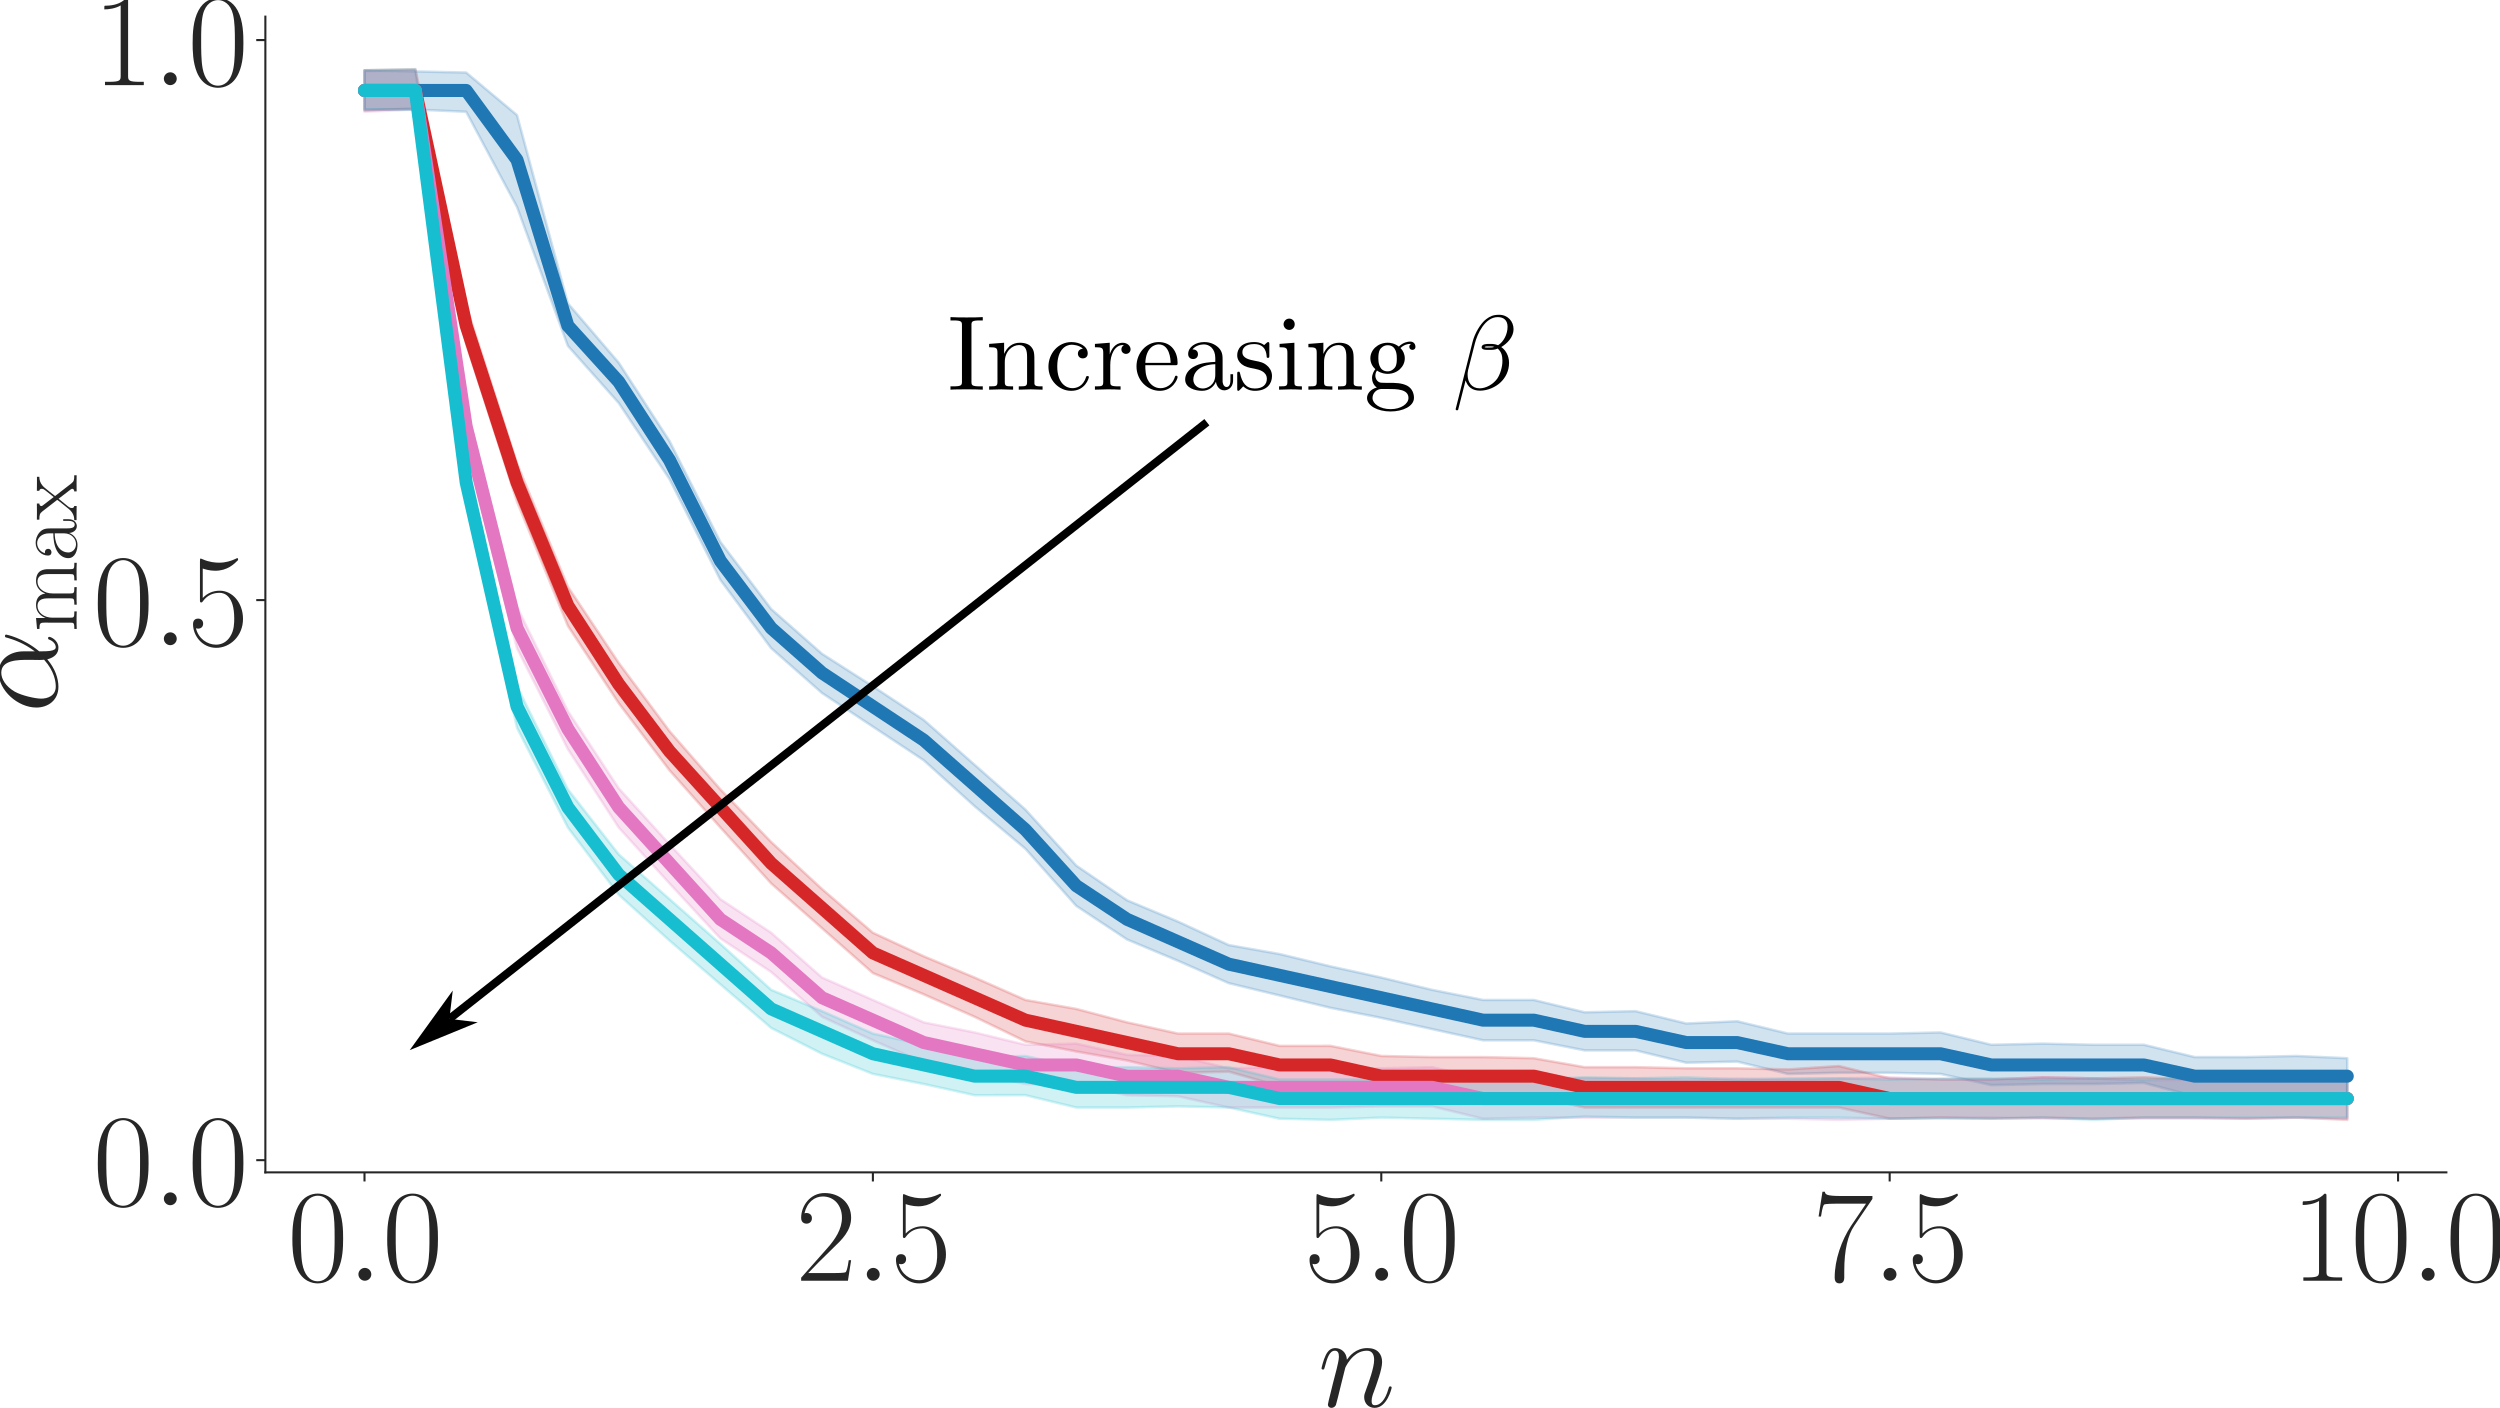 <?xml version="1.0" encoding="UTF-8" standalone="no"?>
<svg
   width="959.422pt"
   height="540.286pt"
   viewBox="0 0 959.422 540.286"
   version="1.1"
   id="svg79"
   sodipodi:docname="plot_range_time.svg"
   inkscape:version="1.3.2 (091e20e, 2023-11-25)"
   xmlns:inkscape="http://www.inkscape.org/namespaces/inkscape"
   xmlns:sodipodi="http://sodipodi.sourceforge.net/DTD/sodipodi-0.dtd"
   xmlns:xlink="http://www.w3.org/1999/xlink"
   xmlns="http://www.w3.org/2000/svg"
   xmlns:svg="http://www.w3.org/2000/svg"
   xmlns:rdf="http://www.w3.org/1999/02/22-rdf-syntax-ns#"
   xmlns:cc="http://creativecommons.org/ns#"
   xmlns:dc="http://purl.org/dc/elements/1.1/">
  <sodipodi:namedview
     id="namedview79"
     pagecolor="#ffffff"
     bordercolor="#000000"
     borderopacity="0.25"
     inkscape:showpageshadow="2"
     inkscape:pageopacity="0.0"
     inkscape:pagecheckerboard="0"
     inkscape:deskcolor="#d1d1d1"
     inkscape:document-units="pt"
     inkscape:zoom="0.48516875"
     inkscape:cx="693.57311"
     inkscape:cy="379.24949"
     inkscape:window-width="1312"
     inkscape:window-height="721"
     inkscape:window-x="0"
     inkscape:window-y="25"
     inkscape:window-maximized="0"
     inkscape:current-layer="svg79" />
  <defs
     id="defs1">
    <marker
       style="overflow:visible"
       id="DartArrow"
       refX="0"
       refY="0"
       orient="auto-start-reverse"
       inkscape:stockid="Dart arrow"
       markerWidth="1"
       markerHeight="1"
       viewBox="0 0 1 1"
       inkscape:isstock="true"
       inkscape:collect="always"
       preserveAspectRatio="xMidYMid">
      <path
         style="fill:context-stroke;fill-rule:evenodd;stroke:none"
         d="M 0,0 5,-5 -12.5,0 5,5 Z"
         transform="scale(-0.5)"
         id="path6" />
    </marker>
    <style
       type="text/css"
       id="style1">*{stroke-linejoin: round; stroke-linecap: butt}</style>
  </defs>
  <g
     id="figure_1"
     transform="translate(-33.162,-62.726)">
    <g
       id="axes_1">
      <g
         id="patch_2">
        <path
           d="M 135,512.64 H 972 V 69.12 H 135 Z"
           style="fill:#ffffff"
           id="path2" />
      </g>
      <g
         id="matplotlib.axis_1">
        <g
           id="xtick_1">
          <g
             id="line2d_1">
            <defs
               id="defs2">
              <path
                 id="m6bc3007062"
                 d="M 0,0 V 3.5"
                 style="stroke:#262626;stroke-width:0.8" />
            </defs>
            <g
               id="g2">
              <use
                 xlink:href="#m6bc3007062"
                 x="173.045"
                 y="512.64"
                 style="fill:#262626;stroke:#262626;stroke-width:0.8"
                 id="use2" />
            </g>
          </g>
          <g
             id="text_1">
            <!-- $\mathdefault{0.0}$ -->
            <g
               style="fill:#262626"
               transform="matrix(0.5,0,0,-0.5,143.426,554.233)"
               id="g5">
              <defs
                 id="defs3">
                <path
                   id="CMR17-30"
                   d="m 2688,2025 c 0,391 -6,1055 -275,1566 -237,448 -615,607 -947,607 -308,0 -698,-140 -941,-601 C 269,3118 243,2524 243,2025 c 0,-364 7,-919 205,-1406 275,-658 768,-747 1018,-747 294,0 742,121 1004,728 192,442 218,959 218,1425 z M 1466,-26 c -410,0 -653,351 -743,838 -70,376 -70,926 -70,1284 0,492 0,901 83,1291 122,542 480,709 730,709 262,0 601,-173 723,-696 83,-364 89,-793 89,-1304 0,-416 0,-927 -76,-1304 C 2067,95 1690,-26 1466,-26 Z"
                   transform="scale(0.016)" />
                <path
                   id="CMMI12-3a"
                   d="M 1178,307 C 1178,492 1024,619 870,619 685,619 557,466 557,313 557,128 710,0 864,0 c 186,0 314,153 314,307 z"
                   transform="scale(0.016)" />
              </defs>
              <use
                 xlink:href="#CMR17-30"
                 transform="scale(0.996)"
                 id="use3" />
              <use
                 xlink:href="#CMMI12-3a"
                 transform="matrix(0.996,0,0,0.996,45.69,0)"
                 id="use4" />
              <use
                 xlink:href="#CMR17-30"
                 transform="matrix(0.996,0,0,0.996,72.788,0)"
                 id="use5" />
            </g>
          </g>
        </g>
        <g
           id="xtick_2">
          <g
             id="line2d_2">
            <g
               id="g6">
              <use
                 xlink:href="#m6bc3007062"
                 x="368.15"
                 y="512.64"
                 style="fill:#262626;stroke:#262626;stroke-width:0.8"
                 id="use6" />
            </g>
          </g>
          <g
             id="text_2">
            <!-- $\mathdefault{2.5}$ -->
            <g
               style="fill:#262626"
               transform="matrix(0.5,0,0,-0.5,338.531,554.233)"
               id="g9">
              <defs
                 id="defs6">
                <path
                   id="CMR17-32"
                   d="M 2669,989 H 2554 C 2490,536 2438,459 2413,420 2381,369 1920,369 1830,369 H 602 c 230,250 678,703 1222,1228 390,370 845,805 845,1438 0,755 -602,1189 -1274,1189 -704,0 -1133,-620 -1133,-1194 0,-250 186,-282 263,-282 64,0 256,39 256,262 0,197 -167,254 -256,254 -39,0 -77,-6 -103,-19 122,545 493,813 884,813 556,0 921,-441 921,-1023 0,-556 -326,-1035 -691,-1451 L 262,146 V 0 h 2253 z"
                   transform="scale(0.016)" />
                <path
                   id="CMR17-35"
                   d="m 730,3692 c 64,-26 326,-108 595,-108 595,0 921,327 1107,516 0,57 0,92 -38,92 -7,0 -20,0 -71,-29 -224,-105 -486,-190 -806,-190 -192,0 -480,26 -794,166 -70,32 -83,32 -89,32 -32,0 -39,-7 -39,-134 V 2203 c 0,-114 0,-146 64,-146 32,0 45,13 77,57 205,287 486,408 806,408 224,0 704,-140 704,-1233 0,-204 0,-574 -192,-868 C 1894,159 1645,25 1370,25 947,25 518,320 403,814 c 26,-7 77,-19 103,-19 83,0 243,45 243,243 0,172 -122,242 -243,242 -148,0 -244,-90 -244,-269 0,-557 442,-1139 1120,-1139 660,0 1287,568 1287,1392 0,766 -499,1360 -1120,1360 -327,0 -602,-121 -819,-350 z"
                   transform="scale(0.016)" />
              </defs>
              <use
                 xlink:href="#CMR17-32"
                 transform="scale(0.996)"
                 id="use7" />
              <use
                 xlink:href="#CMMI12-3a"
                 transform="matrix(0.996,0,0,0.996,45.69,0)"
                 id="use8" />
              <use
                 xlink:href="#CMR17-35"
                 transform="matrix(0.996,0,0,0.996,72.788,0)"
                 id="use9" />
            </g>
          </g>
        </g>
        <g
           id="xtick_3">
          <g
             id="line2d_3">
            <g
               id="g10">
              <use
                 xlink:href="#m6bc3007062"
                 x="563.255"
                 y="512.64"
                 style="fill:#262626;stroke:#262626;stroke-width:0.8"
                 id="use10" />
            </g>
          </g>
          <g
             id="text_3">
            <!-- $\mathdefault{5.0}$ -->
            <g
               style="fill:#262626"
               transform="matrix(0.5,0,0,-0.5,533.636,554.233)"
               id="g13">
              <use
                 xlink:href="#CMR17-35"
                 transform="scale(0.996)"
                 id="use11" />
              <use
                 xlink:href="#CMMI12-3a"
                 transform="matrix(0.996,0,0,0.996,45.69,0)"
                 id="use12" />
              <use
                 xlink:href="#CMR17-30"
                 transform="matrix(0.996,0,0,0.996,72.788,0)"
                 id="use13" />
            </g>
          </g>
        </g>
        <g
           id="xtick_4">
          <g
             id="line2d_4">
            <g
               id="g14">
              <use
                 xlink:href="#m6bc3007062"
                 x="758.36"
                 y="512.64"
                 style="fill:#262626;stroke:#262626;stroke-width:0.8"
                 id="use14" />
            </g>
          </g>
          <g
             id="text_4">
            <!-- $\mathdefault{7.5}$ -->
            <g
               style="fill:#262626"
               transform="matrix(0.5,0,0,-0.5,728.741,554.233)"
               id="g17">
              <defs
                 id="defs14">
                <path
                   id="CMR17-37"
                   d="m 2886,3941 v 140 H 1382 c -748,0 -761,84 -787,207 H 480 L 294,3094 h 116 c 19,121 64,446 140,567 39,51 512,51 621,51 H 2579 L 1869,2661 C 1395,1954 1069,999 1069,165 c 0,-76 0,-293 230,-293 231,0 231,217 231,299 v 294 c 0,1043 179,1731 473,2171 z"
                   transform="scale(0.016)" />
              </defs>
              <use
                 xlink:href="#CMR17-37"
                 transform="scale(0.996)"
                 id="use15" />
              <use
                 xlink:href="#CMMI12-3a"
                 transform="matrix(0.996,0,0,0.996,45.69,0)"
                 id="use16" />
              <use
                 xlink:href="#CMR17-35"
                 transform="matrix(0.996,0,0,0.996,72.788,0)"
                 id="use17" />
            </g>
          </g>
        </g>
        <g
           id="xtick_5">
          <g
             id="line2d_5">
            <g
               id="g18">
              <use
                 xlink:href="#m6bc3007062"
                 x="953.465"
                 y="512.64"
                 style="fill:#262626;stroke:#262626;stroke-width:0.8"
                 id="use18" />
            </g>
          </g>
          <g
             id="text_5">
            <!-- $\mathdefault{10.0}$ -->
            <g
               style="fill:#262626"
               transform="matrix(0.5,0,0,-0.5,912.423,554.233)"
               id="g22">
              <defs
                 id="defs18">
                <path
                   id="CMR17-31"
                   d="m 1702,4058 c 0,134 -6,134 -96,134 -249,-276 -627,-365 -985,-365 -19,0 -51,0 -58,-19 -6,-13 -6,-26 -6,-160 198,0 531,38 787,191 V 461 C 1344,236 1331,160 781,160 H 589 V 0 c 307,0 627,0 934,0 307,0 627,0 935,0 v 160 h -192 c -551,0 -564,70 -564,298 z"
                   transform="scale(0.016)" />
              </defs>
              <use
                 xlink:href="#CMR17-31"
                 transform="scale(0.996)"
                 id="use19" />
              <use
                 xlink:href="#CMR17-30"
                 transform="matrix(0.996,0,0,0.996,45.69,0)"
                 id="use20" />
              <use
                 xlink:href="#CMMI12-3a"
                 transform="matrix(0.996,0,0,0.996,91.381,0)"
                 id="use21" />
              <use
                 xlink:href="#CMR17-30"
                 transform="matrix(0.996,0,0,0.996,118.478,0)"
                 id="use22" />
            </g>
          </g>
        </g>
        <g
           id="text_6">
          <!-- $n$ -->
          <g
             style="fill:#262626"
             transform="matrix(0.5,0,0,-0.5,538.942,602.514)"
             id="g23">
            <defs
               id="defs22">
              <path
                 id="CMMI12-6e"
                 d="m 1318,1871 c 13,39 173,358 410,562 166,153 384,256 634,256 256,0 345,-192 345,-447 0,-364 -262,-1092 -390,-1437 -58,-154 -90,-237 -90,-352 0,-287 199,-517 506,-517 595,0 819,939 819,977 0,32 -26,58 -64,58 -58,0 -64,-19 -96,-128 C 3245,319 3002,64 2752,64 c -64,0 -166,0 -166,205 0,160 70,352 108,441 128,353 397,1070 397,1435 0,383 -224,671 -710,671 -570,0 -871,-401 -986,-561 -19,363 -281,561 -563,561 -205,0 -346,-121 -454,-338 -116,-230 -205,-613 -205,-639 0,-25 25,-57 70,-57 51,0 58,6 96,153 103,390 218,754 474,754 147,0 198,-103 198,-294 0,-141 -64,-390 -109,-588 L 723,1118 C 698,996 627,709 595,594 550,428 480,128 480,96 480,6 550,-64 646,-64 c 77,0 167,38 218,134 13,32 70,256 102,383 l 141,575 z"
                 transform="scale(0.016)" />
            </defs>
            <use
               xlink:href="#CMMI12-6e"
               transform="scale(0.996)"
               id="use23" />
          </g>
        </g>
      </g>
      <g
         id="matplotlib.axis_2">
        <g
           id="ytick_1">
          <g
             id="line2d_6">
            <defs
               id="defs23">
              <path
                 id="m4cc9521951"
                 d="M 0,0 H -3.5"
                 style="stroke:#262626;stroke-width:0.8" />
            </defs>
            <g
               id="g24">
              <use
                 xlink:href="#m4cc9521951"
                 x="135"
                 y="507.955"
                 style="fill:#262626;stroke:#262626;stroke-width:0.8"
                 id="use24" />
            </g>
          </g>
          <g
             id="text_7">
            <!-- $\mathdefault{0.0}$ -->
            <g
               style="fill:#262626"
               transform="matrix(0.5,0,0,-0.5,68.761,525.251)"
               id="g27">
              <use
                 xlink:href="#CMR17-30"
                 transform="scale(0.996)"
                 id="use25" />
              <use
                 xlink:href="#CMMI12-3a"
                 transform="matrix(0.996,0,0,0.996,45.69,0)"
                 id="use26" />
              <use
                 xlink:href="#CMR17-30"
                 transform="matrix(0.996,0,0,0.996,72.788,0)"
                 id="use27" />
            </g>
          </g>
        </g>
        <g
           id="ytick_2">
          <g
             id="line2d_7">
            <g
               id="g28">
              <use
                 xlink:href="#m4cc9521951"
                 x="135"
                 y="293.029"
                 style="fill:#262626;stroke:#262626;stroke-width:0.8"
                 id="use28" />
            </g>
          </g>
          <g
             id="text_8">
            <!-- $\mathdefault{0.5}$ -->
            <g
               style="fill:#262626"
               transform="matrix(0.5,0,0,-0.5,68.761,310.326)"
               id="g31">
              <use
                 xlink:href="#CMR17-30"
                 transform="scale(0.996)"
                 id="use29" />
              <use
                 xlink:href="#CMMI12-3a"
                 transform="matrix(0.996,0,0,0.996,45.69,0)"
                 id="use30" />
              <use
                 xlink:href="#CMR17-35"
                 transform="matrix(0.996,0,0,0.996,72.788,0)"
                 id="use31" />
            </g>
          </g>
        </g>
        <g
           id="ytick_3">
          <g
             id="line2d_8">
            <g
               id="g32">
              <use
                 xlink:href="#m4cc9521951"
                 x="135"
                 y="78.104"
                 style="fill:#262626;stroke:#262626;stroke-width:0.8"
                 id="use32" />
            </g>
          </g>
          <g
             id="text_9">
            <!-- $\mathdefault{1.0}$ -->
            <g
               style="fill:#262626"
               transform="matrix(0.5,0,0,-0.5,68.761,95.4)"
               id="g35">
              <use
                 xlink:href="#CMR17-31"
                 transform="scale(0.996)"
                 id="use33" />
              <use
                 xlink:href="#CMMI12-3a"
                 transform="matrix(0.996,0,0,0.996,45.69,0)"
                 id="use34" />
              <use
                 xlink:href="#CMR17-30"
                 transform="matrix(0.996,0,0,0.996,72.788,0)"
                 id="use35" />
            </g>
          </g>
        </g>
        <g
           id="text_10">
          <!-- $\alpha_{\mathrm{max}}$ -->
          <g
             style="fill:#262626"
             transform="matrix(0,-0.5,-0.5,0,55.072,336.3)"
             id="g39">
            <defs
               id="defs35">
              <path
                 id="CMMI12-b"
                 d="m 2963,1616 c 0,619 -352,1199 -1030,1199 C 1094,2815 256,1902 256,996 256,441 602,-64 1254,-64 c 397,0 871,153 1325,536 90,-357 288,-536 563,-536 346,0 519,358 519,441 0,57 -45,57 -64,57 -51,0 -58,-19 -77,-70 -58,-160 -205,-300 -358,-300 -199,0 -199,408 -199,798 653,779 807,1584 807,1590 0,58 -52,58 -71,58 -57,0 -64,-19 -89,-134 -84,-281 -250,-779 -647,-1303 z M 2560,626 C 1997,121 1491,64 1267,64 813,64 685,466 685,766 c 0,274 141,926 339,1278 262,447 621,644 909,644 621,0 621,-811 621,-1347 0,-159 -7,-325 -7,-485 0,-128 7,-160 13,-230 z"
                 transform="scale(0.016)" />
              <path
                 id="CMR17-6d"
                 d="m 4326,1933 c 0,319 -57,857 -819,857 -435,0 -736,-294 -851,-639 h -6 c -77,525 -455,639 -813,639 -506,0 -768,-390 -864,-646 h -7 v 646 l -755,-70 v -166 c 378,0 435,-39 435,-346 V 428 C 646,184 621,153 211,153 V -13 C 365,0 646,0 813,0 c 166,0 454,0 608,-13 v 166 c -410,0 -435,25 -435,275 v 1230 c 0,589 358,1030 806,1030 474,0 525,-422 525,-730 V 428 c 0,-244 -26,-275 -435,-275 V -13 c 153,13 435,13 601,13 167,0 455,0 608,-13 v 166 c -409,0 -435,25 -435,275 v 1230 c 0,589 358,1030 806,1030 474,0 525,-422 525,-730 V 428 c 0,-244 -25,-275 -435,-275 V -13 c 154,13 435,13 602,13 166,0 454,0 608,-13 v 166 c -410,0 -436,25 -436,275 z"
                 transform="scale(0.016)" />
              <path
                 id="CMR17-61"
                 d="m 2304,1653 c 0,419 0,641 -269,890 -237,209 -512,273 -729,273 -506,0 -871,-409 -871,-845 0,-243 192,-243 231,-243 83,0 230,50 230,226 0,158 -122,227 -230,227 -26,0 -58,-7 -77,-13 134,424 480,546 704,546 320,0 672,-285 672,-829 V 1600 C 1587,1600 1133,1549 774,1357 371,1133 256,813 256,570 256,77 832,-64 1171,-64 c 352,0 679,203 819,575 13,-278 192,-529 474,-529 134,0 474,88 474,585 V 920 H 2822 V 562 c 0,-384 -172,-434 -256,-434 -262,0 -262,330 -262,610 z M 1965,870 C 1965,317 1568,38 1216,38 896,38 646,275 646,570 c 0,191 84,530 455,735 307,173 659,199 864,199 z"
                 transform="scale(0.016)" />
              <path
                 id="CMR17-78"
                 d="m 1664,1477 c 192,249 410,529 589,739 211,242 454,344 736,344 v 166 c -109,0 -333,0 -448,0 -173,0 -371,0 -519,6 v -166 c 90,-13 141,-77 141,-166 0,-115 -64,-185 -96,-229 l -473,-598 -564,733 c -57,70 -57,82 -57,114 0,77 64,140 173,140 v 172 c -154,-6 -429,-6 -589,-6 -173,0 -378,0 -519,6 v -172 c 346,0 423,-26 576,-217 l 736,-948 c 13,-13 45,-51 45,-70 C 1395,1299 838,619 768,530 480,185 179,160 6,160 V 0 c 109,0 333,0 448,0 128,0 410,0 525,-6 v 166 c -38,6 -141,19 -141,165 0,115 52,185 109,261 l 531,650 557,-724 c 51,-70 128,-166 128,-211 0,-90 -77,-141 -179,-141 V -6 c 154,6 429,6 589,6 173,0 377,0 518,-6 v 166 c -320,0 -416,12 -569,210 z"
                 transform="scale(0.016)" />
            </defs>
            <use
               xlink:href="#CMMI12-b"
               transform="scale(0.996)"
               id="use36" />
            <use
               xlink:href="#CMR17-6d"
               transform="matrix(0.697,0,0,0.697,62.047,-14.944)"
               id="use37" />
            <use
               xlink:href="#CMR17-61"
               transform="matrix(0.697,0,0,0.697,115.89,-14.944)"
               id="use38" />
            <use
               xlink:href="#CMR17-78"
               transform="matrix(0.697,0,0,0.697,147.873,-14.944)"
               id="use39" />
          </g>
        </g>
      </g>
      <g
         id="PolyCollection_1">
        <defs
           id="defs39">
          <path
             id="m9696ae42c2"
             d="m 173.045,-486.29 v 15.045 l 19.51,0.011 19.51,0.849 19.51,36.537 19.51,53.301 19.51,21.922 19.51,29.23 19.51,38.687 19.51,26.221 19.51,17.194 19.51,12.896 19.51,12.896 19.51,17.624 19.51,16.334 19.51,21.922 19.51,12.896 19.51,8.167 19.51,8.597 19.51,4.728 19.51,4.728 19.51,3.869 19.51,4.299 19.51,4.299 h 19.51 l 19.51,3.869 h 19.51 l 19.51,4.728 19.51,-0.43 19.51,4.739 19.51,-0.441 h 19.51 l 19.51,0.43 19.51,4.299 19.51,-0.43 h 19.51 l 19.51,-0.419 19.51,5.147 h 19.51 19.51 l 19.51,-0.43 v -14.185 0 l -19.51,-0.86 -19.51,0.43 H 875.423 L 855.913,-112.32 H 836.402 l -19.51,-0.441 -19.51,0.441 -19.51,-4.728 -19.51,0.43 h -19.51 -19.51 l -19.51,-4.728 -19.51,0.86 -19.51,-4.739 -19.51,0.441 -19.51,-4.728 -19.51,-0.011 -19.51,-3.869 -19.51,-4.718 -19.51,-4.299 -19.51,-4.728 -19.51,-3.439 -19.51,-9.027 -19.51,-8.167 -19.51,-13.325 -19.51,-21.493 -19.51,-17.194 -19.51,-17.194 -19.51,-12.906 -19.51,-12.466 -19.51,-17.183 -19.51,-25.791 -19.51,-38.697 -19.51,-30.079 -19.51,-22.782 -19.51,-72.215 -19.51,-16.334 -19.51,-0.43 z"
             style="stroke:#1f77b4;stroke-opacity:0.2" />
        </defs>
        <g
           clip-path="url(#pbe1e196b96)"
           id="g40">
          <use
             xlink:href="#m9696ae42c2"
             x="0"
             y="576"
             style="fill:#1f77b4;fill-opacity:0.2;stroke:#1f77b4;stroke-opacity:0.2"
             id="use40" />
        </g>
      </g>
      <g
         id="PolyCollection_2">
        <defs
           id="defs40">
          <path
             id="meb25e61eee"
             d="m 173.045,-486.29 v 15.475 l 19.51,-0.86 19.51,90.269 19.51,60.609 19.51,47.713 19.51,29.67 19.51,25.78 19.51,21.922 19.51,21.493 19.51,17.194 19.51,17.194 19.51,8.167 19.51,8.608 19.51,9.446 19.51,3.869 19.51,3.45 19.51,4.728 19.51,-0.441 19.51,5.588 19.51,-0.43 19.51,4.309 19.51,-0.011 19.51,0.441 19.51,-0.441 19.51,4.299 h 19.51 19.51 19.51 19.51 19.51 l 19.51,4.299 19.51,-0.419 19.51,0.419 19.51,-0.43 19.51,0.43 19.51,-0.43 h 19.51 l 19.51,0.441 19.51,-0.43 19.51,0.849 v -15.045 0 l -19.51,-0.86 -19.51,0.849 -19.51,-0.419 -19.51,-0.86 -19.51,0.43 -19.51,-0.43 -19.51,0.86 -19.51,-0.011 -19.51,-0.43 -19.51,-4.718 -19.51,1.29 -19.51,-0.43 h -19.51 l -19.51,-0.43 H 641.297 l -19.51,-3.439 -19.51,-0.43 h -19.51 l -19.51,-0.43 -19.51,-3.879 -19.51,0.011 -19.51,-4.728 h -19.51 l -19.51,-4.299 -19.51,-5.158 -19.51,-3.439 -19.51,-8.608 -19.51,-8.156 -19.51,-9.027 -19.51,-16.764 -19.51,-18.054 -19.51,-20.203 -19.51,-22.352 -19.51,-26.221 -19.51,-29.23 -19.51,-47.284 -19.51,-60.609 -19.51,-90.699 z"
             style="stroke:#d62728;stroke-opacity:0.2" />
        </defs>
        <g
           clip-path="url(#pbe1e196b96)"
           id="g41">
          <use
             xlink:href="#meb25e61eee"
             x="0"
             y="576"
             style="fill:#d62728;fill-opacity:0.2;stroke:#d62728;stroke-opacity:0.2"
             id="use41" />
        </g>
      </g>
      <g
         id="PolyCollection_3">
        <defs
           id="defs41">
          <path
             id="meaeb1e5325"
             d="m 173.045,-485.86 v 15.475 l 19.51,-0.86 19.51,129.385 19.51,77.373 19.51,38.687 19.51,30.1 19.51,21.482 19.51,21.063 19.51,12.896 19.51,17.205 19.51,9.016 19.51,8.597 19.51,3.869 19.51,4.299 19.51,0.441 19.51,3.858 19.51,0.43 19.51,4.299 h 19.51 19.51 l 19.51,-0.419 19.51,-0.011 19.51,4.728 19.51,-0.43 h 19.51 l 19.51,0.011 19.51,-0.011 19.51,0.43 h 19.51 l 19.51,0.43 19.51,-0.43 19.51,-0.43 19.51,0.011 19.51,0.43 19.51,-0.011 h 19.51 19.51 19.51 l 19.51,-0.419 19.51,0.419 v -15.475 0 l -19.51,0.43 -19.51,-0.43 -19.51,0.43 -19.51,0.419 -19.51,-0.849 -19.51,-0.43 -19.51,0.86 h -19.51 l -19.51,-0.86 -19.51,0.43 -19.51,0.43 -19.51,-0.43 -19.51,0.43 -19.51,-0.43 H 641.297 621.787 l -19.51,-0.011 -19.51,-4.288 -19.51,0.43 -19.51,0.419 -19.51,-0.849 -19.51,0.43 -19.51,-4.739 -19.51,-0.419 -19.51,-4.299 -19.51,0.43 -19.51,-4.728 -19.51,-3.869 -19.51,-8.597 -19.51,-8.597 -19.51,-17.194 -19.51,-12.896 -19.51,-21.063 -19.51,-21.493 -19.51,-29.66 -19.51,-39.976 -19.51,-76.943 -19.51,-128.955 z"
             style="stroke:#e377c2;stroke-opacity:0.2" />
        </defs>
        <g
           clip-path="url(#pbe1e196b96)"
           id="g42">
          <use
             xlink:href="#meaeb1e5325"
             x="0"
             y="576"
             style="fill:#e377c2;fill-opacity:0.2;stroke:#e377c2;stroke-opacity:0.2"
             id="use42" />
        </g>
      </g>
      <g
         id="PolyCollection_4">
        <defs
           id="defs42">
          <path
             id="m2c6236c106"
             d="m 173.045,-486.29 v 15.045 h 19.51 l 19.51,150.878 19.51,86.4 19.51,38.257 19.51,25.802 19.51,17.613 19.51,16.775 19.51,16.753 19.51,9.887 19.51,7.737 19.51,3.879 19.51,4.299 19.51,-0.011 19.51,4.728 h 19.51 l 19.51,-0.43 19.51,0.43 19.51,4.299 19.51,0.43 19.51,-0.86 19.51,0.43 19.51,0.43 h 19.51 l 19.51,-1.29 19.51,0.43 h 19.51 l 19.51,0.43 19.51,-0.43 h 19.51 l 19.51,0.43 h 19.51 19.51 l 19.51,-0.43 19.51,0.86 19.51,-0.86 h 19.51 19.51 19.51 19.51 v -15.045 0 l -19.51,0.43 -19.51,-0.43 -19.51,-0.43 -19.51,0.86 -19.51,-0.43 -19.51,0.43 -19.51,-0.43 h -19.51 l -19.51,0.43 -19.51,-0.43 h -19.51 l -19.51,0.43 -19.51,-0.86 -19.51,0.419 -19.51,-0.419 -19.51,0.86 -19.51,-0.43 -19.51,-0.86 -19.51,1.29 h -19.51 l -19.51,-0.011 -19.51,-4.718 -19.51,0.43 -19.51,-0.441 -19.51,0.011 -19.51,-4.299 -19.51,0.43 -19.51,-4.739 -19.51,-4.288 -19.51,-8.597 -19.51,-8.178 -19.51,-17.613 -19.51,-17.194 -19.51,-17.194 -19.51,-24.942 -19.51,-39.536 -19.51,-85.54 -19.51,-151.307 z"
             style="stroke:#17becf;stroke-opacity:0.2" />
        </defs>
        <g
           clip-path="url(#pbe1e196b96)"
           id="g43">
          <use
             xlink:href="#m2c6236c106"
             x="0"
             y="576"
             style="fill:#17becf;fill-opacity:0.2;stroke:#17becf;stroke-opacity:0.2"
             id="use43" />
        </g>
      </g>
      <g
         id="line2d_9">
        <path
           d="m 173.045,97.447 h 19.51 19.51 l 19.51,26.651 19.51,63.618 19.51,21.493 19.51,30.09 19.51,38.687 19.51,25.791 19.51,17.194 19.51,12.896 19.51,12.896 19.51,17.194 19.51,17.194 19.51,21.493 19.51,12.896 19.51,8.597 19.51,8.597 19.51,4.298 19.51,4.299 19.51,4.299 19.51,4.299 19.51,4.298 h 19.51 l 19.51,4.299 h 19.51 l 19.51,4.299 h 19.51 l 19.51,4.299 h 19.51 19.51 19.51 l 19.51,4.298 h 19.51 19.51 19.51 l 19.51,4.299 h 19.51 19.51 19.51"
           clip-path="url(#pbe1e196b96)"
           style="fill:none;stroke:#1f77b4;stroke-width:5;stroke-linecap:round"
           id="path43" />
      </g>
      <g
         id="line2d_10">
        <path
           d="m 173.045,97.447 h 19.51 l 19.51,90.269 19.51,60.179 19.51,47.284 19.51,30.09 19.51,25.791 19.51,21.493 19.51,21.493 19.51,17.194 19.51,17.194 19.51,8.597 19.51,8.597 19.51,8.597 19.51,4.299 19.51,4.299 19.51,4.299 h 19.51 l 19.51,4.298 h 19.51 l 19.51,4.299 h 19.51 19.51 19.51 l 19.51,4.299 h 19.51 19.51 19.51 19.51 19.51 l 19.51,4.299 h 19.51 19.51 19.51 19.51 19.51 19.51 19.51 19.51 19.51"
           clip-path="url(#pbe1e196b96)"
           style="fill:none;stroke:#d62728;stroke-width:5;stroke-linecap:round"
           id="path44" />
      </g>
      <g
         id="line2d_11">
        <path
           d="m 173.045,97.447 h 19.51 l 19.51,128.955 19.51,77.373 19.51,38.687 19.51,30.09 19.51,21.493 19.51,21.493 19.51,12.896 19.51,17.194 19.51,8.597 19.51,8.597 19.51,4.299 19.51,4.298 h 19.51 l 19.51,4.299 h 19.51 l 19.51,4.299 h 19.51 19.51 19.51 19.51 l 19.51,4.299 h 19.51 19.51 19.51 19.51 19.51 19.51 19.51 19.51 19.51 19.51 19.51 19.51 19.51 19.51 19.51 19.51 19.51"
           clip-path="url(#pbe1e196b96)"
           style="fill:none;stroke:#e377c2;stroke-width:5;stroke-linecap:round"
           id="path45" />
      </g>
      <g
         id="line2d_12">
        <path
           d="m 173.045,97.447 h 19.51 l 19.51,150.448 19.51,85.97 19.51,38.687 19.51,25.791 19.51,17.194 19.51,17.194 19.51,17.194 19.51,8.597 19.51,8.597 19.51,4.298 19.51,4.299 h 19.51 l 19.51,4.299 h 19.51 19.51 19.51 l 19.51,4.299 h 19.51 19.51 19.51 19.51 19.51 19.51 19.51 19.51 19.51 19.51 19.51 19.51 19.51 19.51 19.51 19.51 19.51 19.51 19.51 19.51 19.51"
           clip-path="url(#pbe1e196b96)"
           style="fill:none;stroke:#17becf;stroke-width:5;stroke-linecap:round"
           id="path46" />
      </g>
      <g
         id="patch_3">
        <path
           d="M 135,512.64 V 69.12"
           style="fill:none;stroke:#262626;stroke-width:0.8;stroke-linecap:square;stroke-linejoin:miter"
           id="path47" />
      </g>
      <g
         id="patch_5">
        <path
           d="M 135,512.64 H 972"
           style="fill:none;stroke:#262626;stroke-width:0.8;stroke-linecap:square;stroke-linejoin:miter"
           id="path49" />
      </g>
    </g>
  </g>
  <g
     inkscape:label=""
     transform="matrix(4.088,0,0,4.088,-12.172,-185.52)"
     id="g466"
     style="stroke-width:0.693">
    <g
       id="g8982"
       style="stroke-width:0.693">
      <g
         style="fill:#000000;fill-opacity:1;stroke-width:0.693"
         id="g9371">
        <g
           id="use1864"
           transform="translate(91.925,81.963)"
           style="stroke-width:0.693">
          <path
             style="stroke:none;stroke-width:0.693"
             d="M 2.25,-6.031 C 2.25,-6.391 2.266,-6.5 3.062,-6.5 h 0.25 v -0.312 c -0.344,0.031 -1.125,0.031 -1.516,0.031 -0.375,0 -1.172,0 -1.516,-0.031 V -6.5 h 0.25 c 0.797,0 0.828,0.109 0.828,0.469 v 5.25 c 0,0.359 -0.031,0.469 -0.828,0.469 h -0.25 V 0 c 0.344,-0.031 1.141,-0.031 1.516,-0.031 0.391,0 1.172,0 1.516,0.031 v -0.312 h -0.25 C 2.266,-0.312 2.25,-0.422 2.25,-0.781 Z m 0,0"
             id="path85" />
        </g>
        <g
           id="use5701"
           transform="translate(95.522,81.963)"
           style="stroke-width:0.693">
          <path
             style="stroke:none;stroke-width:0.693"
             d="M 1.094,-3.422 V -0.75 c 0,0.438 -0.109,0.438 -0.781,0.438 V 0 c 0.359,-0.016 0.859,-0.031 1.141,-0.031 0.25,0 0.766,0.016 1.109,0.031 v -0.312 c -0.672,0 -0.781,0 -0.781,-0.438 V -2.594 C 1.781,-3.625 2.5,-4.188 3.125,-4.188 c 0.641,0 0.75,0.531 0.75,1.109 V -0.75 c 0,0.438 -0.109,0.438 -0.781,0.438 V 0 c 0.344,-0.016 0.859,-0.031 1.125,-0.031 0.25,0 0.781,0.016 1.109,0.031 v -0.312 c -0.516,0 -0.766,0 -0.766,-0.297 v -1.906 c 0,-0.859 0,-1.156 -0.312,-1.516 -0.141,-0.172 -0.469,-0.375 -1.047,-0.375 C 2.469,-4.406 2,-3.984 1.719,-3.359 V -4.406 L 0.312,-4.297 v 0.312 c 0.703,0 0.781,0.062 0.781,0.562 z m 0,0"
             id="path83" />
        </g>
        <g
           id="use8995"
           transform="translate(101.058,81.963)"
           style="stroke-width:0.693">
          <path
             style="stroke:none;stroke-width:0.693"
             d="m 1.172,-2.172 c 0,-1.625 0.812,-2.047 1.344,-2.047 0.094,0 0.719,0.016 1.062,0.375 -0.406,0.031 -0.469,0.328 -0.469,0.453 0,0.266 0.188,0.453 0.453,0.453 0.266,0 0.469,-0.156 0.469,-0.469 0,-0.672 -0.766,-1.062 -1.531,-1.062 -1.25,0 -2.156,1.078 -2.156,2.312 0,1.281 0.984,2.266 2.141,2.266 1.328,0 1.656,-1.203 1.656,-1.297 0,-0.094 -0.109,-0.094 -0.141,-0.094 -0.078,0 -0.109,0.031 -0.125,0.094 -0.281,0.922 -0.938,1.047 -1.297,1.047 -0.531,0 -1.406,-0.422 -1.406,-2.031 z m 0,0"
             id="path82" />
        </g>
        <g
           id="use8293"
           transform="translate(105.485,81.963)"
           style="stroke-width:0.693">
          <path
             style="stroke:none;stroke-width:0.693"
             d="M 1.672,-3.312 V -4.406 L 0.281,-4.297 v 0.312 c 0.703,0 0.781,0.062 0.781,0.562 V -0.75 c 0,0.438 -0.109,0.438 -0.781,0.438 V 0 c 0.391,-0.016 0.859,-0.031 1.141,-0.031 0.391,0 0.859,0 1.266,0.031 V -0.312 H 2.469 c -0.734,0 -0.75,-0.109 -0.75,-0.469 V -2.312 c 0,-0.984 0.422,-1.875 1.172,-1.875 0.062,0 0.094,0 0.109,0.016 -0.031,0 -0.234,0.125 -0.234,0.391 0,0.266 0.219,0.422 0.438,0.422 0.172,0 0.422,-0.125 0.422,-0.438 0,-0.312 -0.312,-0.609 -0.734,-0.609 -0.734,0 -1.094,0.672 -1.219,1.094 z m 0,0"
             id="path81" />
        </g>
        <g
           id="use9585"
           transform="translate(109.387,81.963)"
           style="stroke-width:0.693">
          <path
             style="stroke:none;stroke-width:0.693"
             d="M 1.109,-2.516 C 1.172,-4 2.016,-4.25 2.359,-4.25 c 1.016,0 1.125,1.344 1.125,1.734 z m 0,0.219 h 2.781 c 0.219,0 0.25,0 0.25,-0.219 0,-0.984 -0.547,-1.953 -1.781,-1.953 -1.156,0 -2.078,1.031 -2.078,2.281 0,1.328 1.047,2.297 2.188,2.297 C 3.688,0.109 4.141,-1 4.141,-1.188 4.141,-1.281 4.062,-1.312 4,-1.312 c -0.078,0 -0.109,0.062 -0.125,0.141 -0.344,1.031 -1.25,1.031 -1.344,1.031 -0.5,0 -0.891,-0.297 -1.125,-0.672 -0.297,-0.469 -0.297,-1.125 -0.297,-1.484 z m 0,0"
             id="path80" />
        </g>
        <g
           id="use3126"
           transform="translate(113.815,81.963)"
           style="stroke-width:0.693">
          <path
             style="stroke:none;stroke-width:0.693"
             d="m 3.312,-0.75 c 0.047,0.391 0.312,0.812 0.781,0.812 0.219,0 0.828,-0.141 0.828,-0.953 v -0.562 h -0.25 v 0.562 c 0,0.578 -0.25,0.641 -0.359,0.641 -0.328,0 -0.375,-0.453 -0.375,-0.5 v -1.984 c 0,-0.422 0,-0.812 -0.359,-1.188 C 3.188,-4.312 2.688,-4.469 2.219,-4.469 c -0.828,0 -1.516,0.469 -1.516,1.125 0,0.297 0.203,0.469 0.469,0.469 0.281,0 0.453,-0.203 0.453,-0.453 0,-0.125 -0.047,-0.453 -0.516,-0.453 C 1.391,-4.141 1.875,-4.25 2.188,-4.25 c 0.5,0 1.062,0.391 1.062,1.281 v 0.359 c -0.516,0.031 -1.203,0.062 -1.828,0.359 -0.75,0.344 -1,0.859 -1,1.297 0,0.812 0.969,1.062 1.594,1.062 0.656,0 1.109,-0.406 1.297,-0.859 z M 3.25,-2.391 v 1 c 0,0.938 -0.719,1.281 -1.172,1.281 -0.484,0 -0.891,-0.344 -0.891,-0.844 0,-0.547 0.422,-1.375 2.062,-1.438 z m 0,0"
             id="path86" />
        </g>
        <g
           id="use2934"
           transform="translate(118.796,81.963)"
           style="stroke-width:0.693">
          <path
             style="stroke:none;stroke-width:0.693"
             d="m 2.078,-1.938 c 0.219,0.047 1.031,0.203 1.031,0.922 0,0.5 -0.344,0.906 -1.125,0.906 -0.844,0 -1.203,-0.562 -1.391,-1.422 C 0.562,-1.656 0.562,-1.688 0.453,-1.688 c -0.125,0 -0.125,0.062 -0.125,0.234 V -0.125 c 0,0.172 0,0.234 0.109,0.234 0.047,0 0.062,-0.016 0.25,-0.203 0.016,-0.016 0.016,-0.031 0.203,-0.219 0.438,0.406 0.891,0.422 1.094,0.422 1.141,0 1.609,-0.672 1.609,-1.391 0,-0.516 -0.297,-0.828 -0.422,-0.938 C 2.844,-2.547 2.453,-2.625 2.031,-2.703 1.469,-2.812 0.812,-2.938 0.812,-3.516 c 0,-0.359 0.25,-0.766 1.109,-0.766 1.094,0 1.156,0.906 1.172,1.203 0,0.094 0.094,0.094 0.109,0.094 0.141,0 0.141,-0.047 0.141,-0.234 v -1.016 c 0,-0.156 0,-0.234 -0.109,-0.234 -0.047,0 -0.078,0 -0.203,0.125 -0.031,0.031 -0.125,0.125 -0.172,0.156 -0.375,-0.281 -0.781,-0.281 -0.938,-0.281 -1.219,0 -1.594,0.672 -1.594,1.234 0,0.344 0.156,0.625 0.422,0.844 0.328,0.25 0.609,0.312 1.328,0.453 z m 0,0"
             id="path89" />
        </g>
        <g
           id="use5216"
           transform="translate(122.725,81.963)"
           style="stroke-width:0.693">
          <path
             style="stroke:none;stroke-width:0.693"
             d="M 1.766,-4.406 0.375,-4.297 v 0.312 c 0.641,0 0.734,0.062 0.734,0.547 V -0.75 c 0,0.438 -0.109,0.438 -0.781,0.438 V 0 C 0.641,-0.016 1.188,-0.031 1.422,-0.031 1.781,-0.031 2.125,-0.016 2.469,0 v -0.312 c -0.672,0 -0.703,-0.047 -0.703,-0.438 z m 0.031,-1.734 c 0,-0.312 -0.234,-0.531 -0.516,-0.531 -0.312,0 -0.531,0.266 -0.531,0.531 0,0.266 0.219,0.531 0.531,0.531 0.281,0 0.516,-0.219 0.516,-0.531 z m 0,0"
             id="path88" />
        </g>
        <g
           id="use5878"
           transform="translate(125.493,81.963)"
           style="stroke-width:0.693">
          <path
             style="stroke:none;stroke-width:0.693"
             d="M 1.094,-3.422 V -0.75 c 0,0.438 -0.109,0.438 -0.781,0.438 V 0 c 0.359,-0.016 0.859,-0.031 1.141,-0.031 0.25,0 0.766,0.016 1.109,0.031 v -0.312 c -0.672,0 -0.781,0 -0.781,-0.438 V -2.594 C 1.781,-3.625 2.5,-4.188 3.125,-4.188 c 0.641,0 0.75,0.531 0.75,1.109 V -0.75 c 0,0.438 -0.109,0.438 -0.781,0.438 V 0 c 0.344,-0.016 0.859,-0.031 1.125,-0.031 0.25,0 0.781,0.016 1.109,0.031 v -0.312 c -0.516,0 -0.766,0 -0.766,-0.297 v -1.906 c 0,-0.859 0,-1.156 -0.312,-1.516 -0.141,-0.172 -0.469,-0.375 -1.047,-0.375 C 2.469,-4.406 2,-3.984 1.719,-3.359 V -4.406 L 0.312,-4.297 v 0.312 c 0.703,0 0.781,0.062 0.781,0.562 z m 0,0"
             id="path84" />
        </g>
        <g
           id="use6433"
           transform="translate(131.028,81.963)"
           style="stroke-width:0.693">
          <path
             style="stroke:none;stroke-width:0.693"
             d="m 2.219,-1.719 c -0.875,0 -0.875,-1 -0.875,-1.219 0,-0.266 0.016,-0.594 0.156,-0.844 0.078,-0.109 0.312,-0.391 0.719,-0.391 0.859,0 0.859,0.984 0.859,1.219 0,0.266 0,0.594 -0.156,0.844 C 2.844,-2 2.609,-1.719 2.219,-1.719 Z M 1.062,-1.328 c 0,-0.031 0,-0.266 0.156,-0.469 0.391,0.281 0.812,0.312 1,0.312 0.922,0 1.609,-0.688 1.609,-1.453 0,-0.375 -0.156,-0.734 -0.406,-0.969 C 3.781,-4.25 4.141,-4.297 4.312,-4.297 c 0.031,0 0.078,0 0.109,0.016 C 4.312,-4.25 4.25,-4.141 4.25,-4.016 c 0,0.172 0.141,0.281 0.297,0.281 0.094,0 0.281,-0.062 0.281,-0.297 0,-0.172 -0.109,-0.484 -0.5,-0.484 -0.203,0 -0.641,0.062 -1.062,0.469 C 2.844,-4.375 2.438,-4.406 2.219,-4.406 c -0.938,0 -1.625,0.688 -1.625,1.453 0,0.438 0.219,0.812 0.469,1.031 -0.125,0.141 -0.312,0.469 -0.312,0.828 0,0.312 0.141,0.688 0.453,0.891 -0.609,0.156 -0.922,0.594 -0.922,0.984 0,0.719 0.984,1.266 2.203,1.266 1.172,0 2.203,-0.5 2.203,-1.281 0,-0.344 -0.125,-0.859 -0.641,-1.141 -0.531,-0.266 -1.109,-0.266 -1.719,-0.266 -0.25,0 -0.672,0 -0.75,-0.016 C 1.266,-0.703 1.062,-1 1.062,-1.328 Z M 2.5,1.828 c -1.016,0 -1.703,-0.516 -1.703,-1.047 0,-0.453 0.375,-0.828 0.812,-0.844 h 0.594 c 0.859,0 1.969,0 1.969,0.844 0,0.547 -0.703,1.047 -1.672,1.047 z m 0,0"
             id="path87" />
        </g>
      </g>
      <g
         style="fill:#000000;fill-opacity:1;stroke-width:0.693"
         id="g6697">
        <g
           id="use8577"
           transform="translate(139.331,81.963)"
           style="stroke-width:0.693">
          <path
             style="stroke:none;stroke-width:0.693"
             d="m 5.734,-5.672 c 0,-0.75 -0.547,-1.359 -1.359,-1.359 -0.578,0 -0.859,0.156 -1.203,0.406 C 2.625,-6.219 2.078,-5.25 1.891,-4.5 L 0.297,1.828 C 0.297,1.875 0.344,1.938 0.422,1.938 0.5,1.938 0.531,1.906 0.531,1.891 L 1.234,-0.875 c 0.188,0.609 0.625,0.969 1.359,0.969 C 3.312,0.094 4.062,-0.25 4.516,-0.688 5,-1.141 5.312,-1.781 5.312,-2.516 c 0,-0.719 -0.375,-1.25 -0.734,-1.484 0.578,-0.344 1.156,-0.953 1.156,-1.672 z M 3.938,-4.016 c -0.125,0.047 -0.234,0.062 -0.484,0.062 -0.141,0 -0.328,0.016 -0.438,-0.031 0.031,-0.109 0.391,-0.078 0.5,-0.078 0.203,0 0.297,0 0.422,0.047 z M 5.172,-5.906 c 0,0.703 -0.375,1.422 -0.891,1.734 C 4,-4.281 3.812,-4.297 3.516,-4.297 c -0.219,0 -0.781,-0.016 -0.781,0.312 0,0.281 0.516,0.25 0.688,0.25 0.375,0 0.531,0 0.828,-0.125 0.375,0.359 0.422,0.672 0.438,1.125 0.016,0.578 -0.219,1.328 -0.5,1.719 C 3.797,-0.484 3.125,-0.125 2.562,-0.125 c -0.766,0 -1.141,-0.578 -1.141,-1.281 0,-0.094 0,-0.25 0.047,-0.438 L 2.109,-4.359 C 2.328,-5.219 3.047,-6.812 4.25,-6.812 c 0.578,0 0.922,0.312 0.922,0.906 z m 0,0"
             id="path90" />
        </g>
      </g>
    </g>
  </g>
  <defs
     id="defs79">
    <clipPath
       id="pbe1e196b96">
      <rect
         x="135"
         y="69.12"
         width="837"
         height="443.52"
         id="rect79" />
    </clipPath>
  </defs>
  <path
     style="fill:#74cbf1;stroke:#000000;stroke-width:3.1;stroke-dasharray:none;marker-end:url(#DartArrow)"
     d="M 463.166,162.036 172.459,391.02"
     id="path79" />
</svg>
